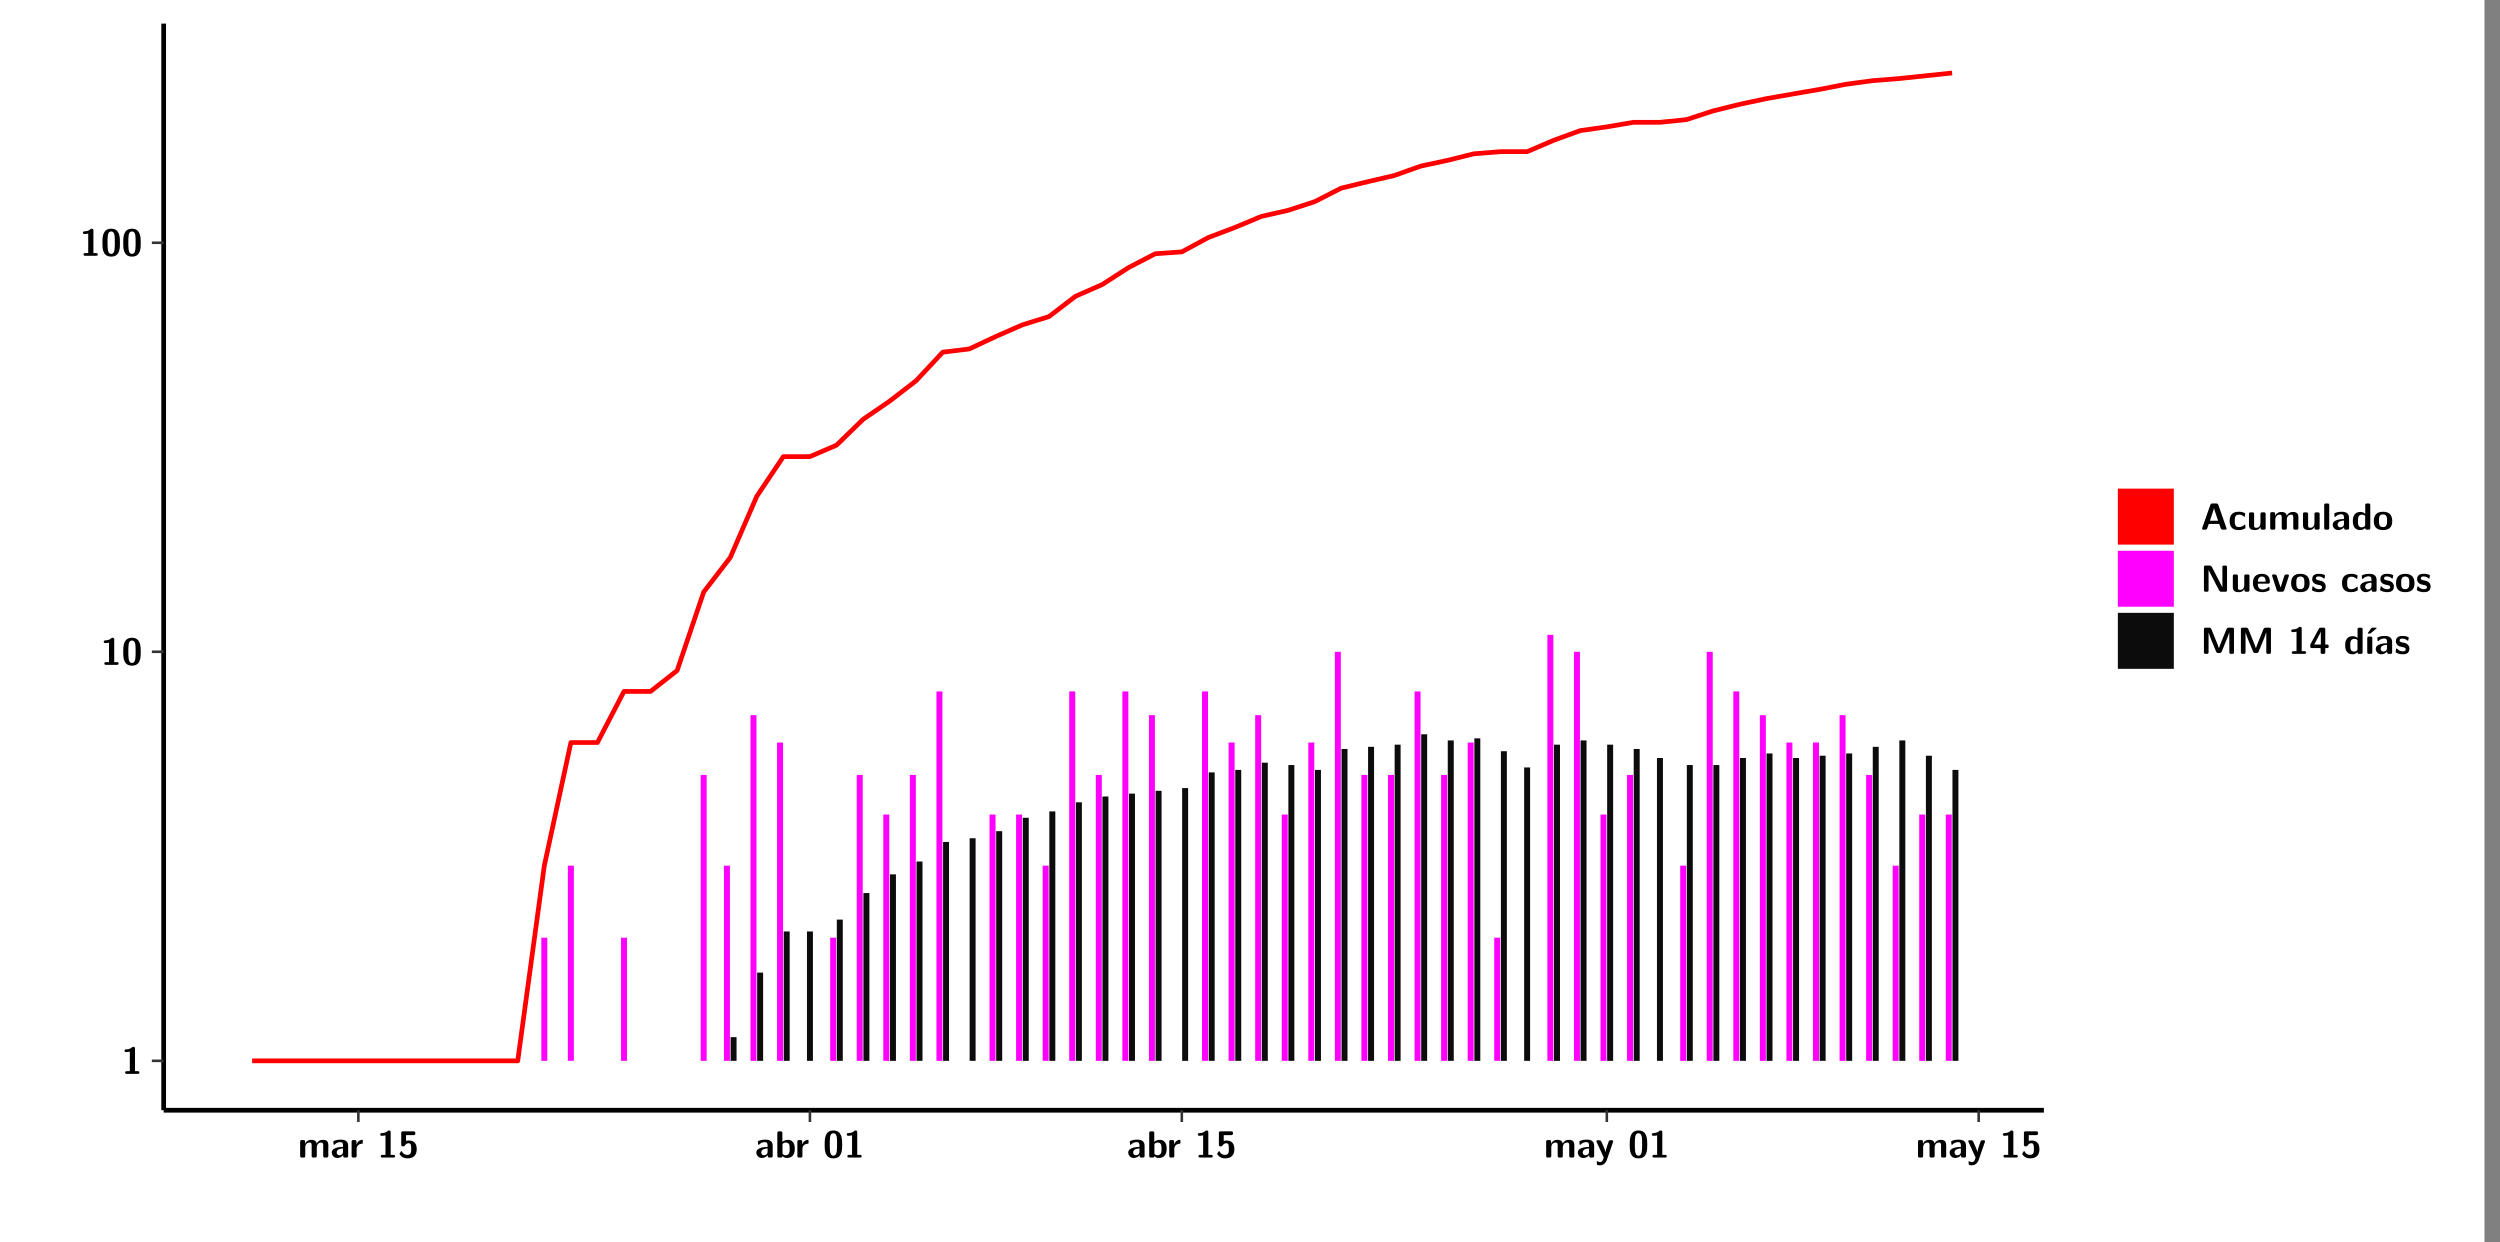 <?xml version="1.0" encoding="UTF-8"?>
<svg xmlns="http://www.w3.org/2000/svg" xmlns:xlink="http://www.w3.org/1999/xlink" width="579.653pt" height="288pt" viewBox="0 0 579.653 288" version="1.1">
<rect x="0" y="0" width="579.653" height="288" fill="#808080" stroke="none"/>
<defs>
<g>
<symbol overflow="visible" id="glyph0-0">
<path style="stroke:none;" d=""/>
</symbol>
<symbol overflow="visible" id="glyph0-1">
<path style="stroke:none;" d="M 3.109 -5.859 C 3.109 -6.016 3.109 -6.281 2.719 -6.281 C 2.547 -6.281 2.516 -6.266 2.406 -6.156 C 2.25 -6.016 1.922 -5.688 1.047 -5.672 C 0.891 -5.672 0.672 -5.609 0.672 -5.359 C 0.672 -5.047 0.969 -5.047 1.094 -5.047 C 1.344 -5.047 1.656 -5.078 1.906 -5.156 L 1.906 -0.625 L 1.234 -0.625 C 1.109 -0.625 0.812 -0.625 0.812 -0.312 C 0.812 0 1.109 0 1.234 0 L 3.719 0 C 3.828 0 4.141 0 4.141 -0.312 C 4.141 -0.625 3.828 -0.625 3.719 -0.625 L 3.109 -0.625 Z M 3.109 -5.859 "/>
</symbol>
<symbol overflow="visible" id="glyph0-2">
<path style="stroke:none;" d="M 4.438 -3 C 4.438 -4.203 4.438 -6.281 2.406 -6.281 C 0.375 -6.281 0.375 -4.219 0.375 -3 C 0.375 -1.812 0.375 0.188 2.406 0.188 C 4.438 0.188 4.438 -1.781 4.438 -3 Z M 2.406 -0.438 C 1.75 -0.438 1.656 -1.25 1.625 -1.484 C 1.562 -1.953 1.562 -2.766 1.562 -3.125 C 1.562 -3.641 1.562 -4.203 1.625 -4.641 C 1.641 -4.875 1.734 -5.641 2.406 -5.641 C 3.047 -5.641 3.156 -4.906 3.188 -4.734 C 3.25 -4.281 3.25 -3.594 3.25 -3.125 C 3.25 -2.625 3.25 -1.953 3.188 -1.469 C 3.156 -1.234 3.062 -0.438 2.406 -0.438 Z M 2.406 -0.438 "/>
</symbol>
<symbol overflow="visible" id="glyph0-3">
<path style="stroke:none;" d="M 7.062 -2.844 C 7.062 -3.75 6.672 -4.109 5.781 -4.109 C 5.156 -4.109 4.688 -3.828 4.359 -3.25 C 4.219 -4.078 3.484 -4.109 3.109 -4.109 C 2.938 -4.109 2.578 -4.109 2.188 -3.828 C 1.906 -3.625 1.734 -3.344 1.672 -3.203 L 1.672 -3.641 C 1.672 -3.922 1.609 -4.062 1.25 -4.062 L 0.953 -4.062 C 0.625 -4.062 0.531 -3.969 0.531 -3.641 L 0.531 -0.422 C 0.531 -0.109 0.625 0 0.953 0 L 1.297 0 C 1.625 0 1.719 -0.109 1.719 -0.422 L 1.719 -2.359 C 1.719 -3.141 2.25 -3.484 2.688 -3.484 C 3.109 -3.484 3.203 -3.297 3.203 -2.828 L 3.203 -0.422 C 3.203 -0.109 3.297 0 3.625 0 L 3.969 0 C 4.297 0 4.391 -0.109 4.391 -0.422 L 4.391 -2.359 C 4.391 -3.141 4.922 -3.484 5.359 -3.484 C 5.781 -3.484 5.875 -3.297 5.875 -2.828 L 5.875 -0.422 C 5.875 -0.109 5.969 0 6.297 0 L 6.641 0 C 6.984 0 7.062 -0.109 7.062 -0.422 Z M 7.062 -2.844 "/>
</symbol>
<symbol overflow="visible" id="glyph0-4">
<path style="stroke:none;" d="M 4.062 -2.766 C 4.062 -4.156 2.734 -4.156 2.297 -4.156 C 1.891 -4.156 1.453 -4.125 0.859 -3.891 C 0.672 -3.797 0.625 -3.781 0.625 -3.688 C 0.625 -3.625 0.688 -3.109 0.688 -3.047 C 0.703 -2.984 0.75 -2.938 0.812 -2.938 C 0.844 -2.938 0.875 -2.969 0.906 -3 C 1.281 -3.391 1.719 -3.578 2.266 -3.578 C 2.734 -3.578 2.875 -3.297 2.875 -2.781 L 2.875 -2.469 C 2.562 -2.469 0.266 -2.453 0.266 -1.172 C 0.266 -0.547 0.766 0.094 1.531 0.094 C 1.828 0.094 2.484 0.016 2.906 -0.594 L 2.906 -0.422 C 2.906 -0.141 2.969 0 3.328 0 L 3.641 0 C 3.984 0 4.062 -0.109 4.062 -0.422 Z M 2.875 -1.344 C 2.875 -0.531 2.047 -0.531 2.016 -0.531 C 1.641 -0.531 1.406 -0.844 1.406 -1.188 C 1.406 -2.047 2.625 -2.109 2.875 -2.109 Z M 2.875 -1.344 "/>
</symbol>
<symbol overflow="visible" id="glyph0-5">
<path style="stroke:none;" d="M 1.703 -2.016 C 1.703 -2.844 2.391 -3.188 2.938 -3.219 C 3.109 -3.234 3.125 -3.234 3.125 -3.469 L 3.125 -3.875 C 3.125 -4.047 3.125 -4.109 2.969 -4.109 C 2.719 -4.109 2.078 -4.031 1.672 -3.078 L 1.656 -3.078 L 1.656 -3.641 C 1.656 -3.922 1.594 -4.062 1.234 -4.062 L 0.953 -4.062 C 0.641 -4.062 0.531 -3.969 0.531 -3.641 L 0.531 -0.422 C 0.531 -0.109 0.625 0 0.953 0 L 1.281 0 C 1.609 0 1.703 -0.109 1.703 -0.422 Z M 1.703 -2.016 "/>
</symbol>
<symbol overflow="visible" id="glyph0-6">
<path style="stroke:none;" d="M 1.859 -5.203 L 3.578 -5.203 C 4 -5.203 4 -5.406 4 -5.641 C 4 -5.875 4 -6.078 3.578 -6.078 L 1.141 -6.078 C 0.875 -6.078 0.734 -6.031 0.734 -5.688 L 0.734 -3 C 0.734 -2.609 0.922 -2.594 1.172 -2.594 C 1.391 -2.594 1.469 -2.594 1.594 -2.812 C 1.812 -3.141 2.109 -3.328 2.469 -3.328 C 3.047 -3.328 3.047 -2.656 3.047 -1.969 C 3.047 -1.297 3.047 -0.625 2.125 -0.625 C 1.844 -0.625 1.25 -0.703 0.906 -1.406 C 0.875 -1.453 0.844 -1.5 0.781 -1.5 C 0.719 -1.5 0.703 -1.469 0.656 -1.391 C 0.531 -1.188 0.328 -0.891 0.328 -0.828 C 0.328 -0.75 0.891 0.188 2.141 0.188 C 3.562 0.188 4.328 -0.516 4.328 -1.938 C 4.328 -3.094 3.844 -3.953 2.5 -3.953 C 2.281 -3.953 2.078 -3.922 1.859 -3.844 Z M 1.859 -5.203 "/>
</symbol>
<symbol overflow="visible" id="glyph0-7">
<path style="stroke:none;" d="M 1.703 -5.656 C 1.703 -5.938 1.641 -6.078 1.281 -6.078 L 0.953 -6.078 C 0.641 -6.078 0.531 -5.984 0.531 -5.656 L 0.531 -0.422 C 0.531 -0.109 0.625 0 0.953 0 L 1.312 0 C 1.453 0 1.719 0 1.734 -0.344 C 2.125 0.094 2.578 0.094 2.719 0.094 C 4.578 0.094 4.578 -1.594 4.578 -2.031 C 4.578 -2.453 4.578 -4.109 2.938 -4.109 C 2.219 -4.109 1.781 -3.703 1.703 -3.625 Z M 1.734 -3.172 C 1.844 -3.281 2.109 -3.484 2.5 -3.484 C 3.391 -3.484 3.391 -2.672 3.391 -2.016 C 3.391 -1.375 3.391 -0.531 2.406 -0.531 C 2.047 -0.531 1.828 -0.75 1.734 -0.875 Z M 1.734 -3.172 "/>
</symbol>
<symbol overflow="visible" id="glyph0-8">
<path style="stroke:none;" d="M 4.109 -3.609 C 4.141 -3.719 4.141 -3.734 4.141 -3.781 C 4.141 -4.016 3.906 -4.016 3.797 -4.016 L 3.609 -4.016 C 3.469 -4.016 3.266 -4.016 3.141 -3.812 C 3.109 -3.766 2.406 -1.828 2.359 -1.25 L 2.344 -1.25 C 2.312 -1.672 1.953 -2.484 1.562 -3.328 C 1.328 -3.891 1.266 -4.016 0.828 -4.016 L 0.594 -4.016 C 0.469 -4.016 0.25 -4.016 0.25 -3.781 C 0.25 -3.75 0.281 -3.688 0.297 -3.641 L 1.953 0 C 1.891 0.188 1.859 0.281 1.828 0.375 C 1.734 0.656 1.578 1.047 1.109 1.047 C 0.812 1.047 0.609 0.922 0.516 0.875 C 0.469 0.844 0.453 0.828 0.422 0.828 C 0.391 0.828 0.312 0.859 0.312 0.969 C 0.312 1.031 0.375 1.641 0.391 1.672 C 0.469 1.781 0.953 1.797 1.094 1.797 C 2.172 1.797 2.609 0.766 2.672 0.547 Z M 4.109 -3.609 "/>
</symbol>
<symbol overflow="visible" id="glyph0-9">
<path style="stroke:none;" d="M 4.156 -5.703 C 4.031 -6.078 3.766 -6.078 3.594 -6.078 L 2.828 -6.078 C 2.641 -6.078 2.391 -6.078 2.266 -5.703 L 0.406 -0.406 C 0.375 -0.297 0.375 -0.281 0.375 -0.234 C 0.375 0 0.594 0 0.703 0 L 1.031 0 C 1.188 0 1.453 0 1.578 -0.344 L 1.922 -1.328 L 4.344 -1.328 L 4.641 -0.484 C 4.75 -0.172 4.812 0 5.234 0 L 5.703 0 C 5.828 0 6.047 0 6.047 -0.234 C 6.047 -0.281 6.047 -0.297 6 -0.406 Z M 2.812 -3.938 C 2.938 -4.328 3.062 -4.656 3.125 -4.969 L 3.141 -4.969 C 3.188 -4.766 3.188 -4.75 3.25 -4.547 L 4.078 -2.078 L 2.188 -2.078 Z M 2.812 -3.938 "/>
</symbol>
<symbol overflow="visible" id="glyph0-10">
<path style="stroke:none;" d="M 4 -0.438 C 4 -0.531 3.969 -0.938 3.953 -1.047 C 3.953 -1.078 3.938 -1.172 3.844 -1.172 C 3.812 -1.172 3.797 -1.172 3.703 -1.078 C 3.562 -0.953 3.141 -0.594 2.422 -0.594 C 1.516 -0.594 1.516 -1.469 1.516 -2.031 C 1.516 -2.75 1.562 -3.484 2.453 -3.484 C 3.031 -3.484 3.266 -3.344 3.578 -3.078 C 3.688 -2.984 3.703 -2.984 3.734 -2.984 C 3.828 -2.984 3.844 -3.062 3.844 -3.094 C 3.859 -3.172 3.953 -3.656 3.953 -3.703 C 3.953 -3.781 3.891 -3.812 3.75 -3.891 C 3.328 -4.078 3.062 -4.156 2.453 -4.156 C 1.141 -4.156 0.328 -3.547 0.328 -2.016 C 0.328 -0.562 1.078 0.094 2.406 0.094 C 2.641 0.094 3.172 0.094 3.75 -0.203 C 4 -0.344 4 -0.344 4 -0.438 Z M 4 -0.438 "/>
</symbol>
<symbol overflow="visible" id="glyph0-11">
<path style="stroke:none;" d="M 4.391 -3.594 C 4.391 -3.875 4.328 -4.016 3.969 -4.016 L 3.609 -4.016 C 3.281 -4.016 3.188 -3.906 3.188 -3.594 L 3.188 -1.516 C 3.188 -0.938 2.891 -0.438 2.266 -0.438 C 1.766 -0.438 1.719 -0.562 1.719 -1.031 L 1.719 -3.594 C 1.719 -3.875 1.656 -4.016 1.297 -4.016 L 0.953 -4.016 C 0.625 -4.016 0.531 -3.922 0.531 -3.594 L 0.531 -1.109 C 0.531 -0.172 1.031 0.094 1.953 0.094 C 2.188 0.094 2.812 0.094 3.219 -0.656 L 3.219 -0.422 C 3.219 -0.141 3.281 0 3.641 0 L 3.969 0 C 4.297 0 4.391 -0.109 4.391 -0.422 Z M 4.391 -3.594 "/>
</symbol>
<symbol overflow="visible" id="glyph0-12">
<path style="stroke:none;" d="M 1.703 -5.656 C 1.703 -5.938 1.641 -6.078 1.281 -6.078 L 0.953 -6.078 C 0.641 -6.078 0.531 -5.984 0.531 -5.656 L 0.531 -0.422 C 0.531 -0.109 0.625 0 0.953 0 L 1.281 0 C 1.609 0 1.703 -0.109 1.703 -0.422 Z M 1.703 -5.656 "/>
</symbol>
<symbol overflow="visible" id="glyph0-13">
<path style="stroke:none;" d="M 4.375 -5.656 C 4.375 -5.938 4.312 -6.078 3.953 -6.078 L 3.625 -6.078 C 3.297 -6.078 3.203 -5.969 3.203 -5.656 L 3.203 -3.672 C 2.812 -4.047 2.375 -4.109 2.109 -4.109 C 0.328 -4.109 0.328 -2.422 0.328 -2 C 0.328 -1.594 0.328 0.094 2.062 0.094 C 2.422 0.094 2.812 -0.016 3.188 -0.406 C 3.188 -0.094 3.297 0 3.609 0 L 3.953 0 C 4.281 0 4.375 -0.109 4.375 -0.422 Z M 3.188 -1.094 C 3.188 -0.953 3.188 -0.875 2.922 -0.688 C 2.703 -0.547 2.5 -0.531 2.406 -0.531 C 1.516 -0.531 1.516 -1.344 1.516 -2 C 1.516 -2.656 1.516 -3.484 2.5 -3.484 C 2.75 -3.484 2.984 -3.391 3.188 -3.203 Z M 3.188 -1.094 "/>
</symbol>
<symbol overflow="visible" id="glyph0-14">
<path style="stroke:none;" d="M 4.547 -1.969 C 4.547 -3.406 3.844 -4.156 2.406 -4.156 C 0.953 -4.156 0.266 -3.391 0.266 -1.969 C 0.266 -0.547 1.031 0.094 2.406 0.094 C 3.781 0.094 4.547 -0.531 4.547 -1.969 Z M 2.406 -0.594 C 1.469 -0.594 1.469 -1.375 1.469 -2.078 C 1.469 -2.75 1.469 -3.531 2.406 -3.531 C 3.344 -3.531 3.344 -2.766 3.344 -2.078 C 3.344 -1.391 3.344 -0.594 2.406 -0.594 Z M 2.406 -0.594 "/>
</symbol>
<symbol overflow="visible" id="glyph0-15">
<path style="stroke:none;" d="M 2.656 -5.734 C 2.469 -6.078 2.203 -6.078 2.031 -6.078 L 1.219 -6.078 C 0.906 -6.078 0.797 -5.984 0.797 -5.656 L 0.797 -0.422 C 0.797 -0.109 0.891 0 1.219 0 L 1.453 0 C 1.781 0 1.875 -0.109 1.875 -0.422 L 1.875 -5.016 L 1.891 -5.016 L 4.297 -0.344 C 4.484 0 4.75 0 4.922 0 L 5.734 0 C 6.062 0 6.156 -0.109 6.156 -0.422 L 6.156 -5.656 C 6.156 -5.938 6.094 -6.078 5.734 -6.078 L 5.5 -6.078 C 5.156 -6.078 5.078 -5.969 5.078 -5.656 L 5.078 -1.062 L 5.062 -1.062 Z M 2.656 -5.734 "/>
</symbol>
<symbol overflow="visible" id="glyph0-16">
<path style="stroke:none;" d="M 3.781 -1.875 C 3.984 -1.875 4.203 -1.891 4.203 -2.281 C 4.203 -3.406 3.672 -4.156 2.359 -4.156 C 0.969 -4.156 0.266 -3.375 0.266 -2.047 C 0.266 -0.609 1.109 0.094 2.484 0.094 C 2.812 0.094 3.312 0.047 3.891 -0.234 C 4.078 -0.328 4.141 -0.359 4.141 -0.469 C 4.141 -0.531 4.125 -0.781 4.109 -0.844 C 4.078 -1.125 4.062 -1.125 3.984 -1.125 C 3.953 -1.125 3.938 -1.125 3.844 -1.047 C 3.328 -0.594 2.797 -0.531 2.516 -0.531 C 1.531 -0.531 1.422 -1.312 1.391 -1.875 Z M 1.406 -2.344 C 1.422 -2.875 1.609 -3.531 2.359 -3.531 C 3.062 -3.531 3.203 -3.031 3.219 -2.344 Z M 1.406 -2.344 "/>
</symbol>
<symbol overflow="visible" id="glyph0-17">
<path style="stroke:none;" d="M 4.109 -3.609 C 4.141 -3.719 4.141 -3.75 4.141 -3.766 C 4.141 -4.016 3.922 -4.016 3.797 -4.016 L 3.609 -4.016 C 3.25 -4.016 3.141 -3.891 3.062 -3.641 L 2.203 -0.984 L 1.328 -3.641 C 1.266 -3.828 1.203 -4.016 0.781 -4.016 L 0.578 -4.016 C 0.453 -4.016 0.234 -4.016 0.234 -3.766 C 0.234 -3.75 0.234 -3.719 0.266 -3.609 L 1.312 -0.375 C 1.438 0 1.703 0 1.859 0 L 2.5 0 C 2.672 0 2.938 0 3.062 -0.375 Z M 4.109 -3.609 "/>
</symbol>
<symbol overflow="visible" id="glyph0-18">
<path style="stroke:none;" d="M 3.469 -1.234 C 3.469 -1.734 3.203 -2.031 3.047 -2.172 C 2.703 -2.484 2.391 -2.547 2.031 -2.609 C 1.547 -2.703 1.188 -2.766 1.188 -3.109 C 1.188 -3.469 1.484 -3.547 1.828 -3.547 C 2.406 -3.547 2.719 -3.328 2.953 -3.125 C 3.047 -3.047 3.062 -3.047 3.094 -3.047 C 3.188 -3.047 3.203 -3.125 3.203 -3.156 C 3.219 -3.219 3.312 -3.719 3.312 -3.766 C 3.312 -3.906 2.844 -4.031 2.75 -4.062 C 2.406 -4.156 2.125 -4.156 1.891 -4.156 C 1.5 -4.156 0.328 -4.156 0.328 -2.906 C 0.328 -2.484 0.516 -2.219 0.75 -2 C 1.062 -1.734 1.406 -1.672 1.906 -1.562 C 2.156 -1.531 2.609 -1.453 2.609 -1.062 C 2.609 -0.656 2.266 -0.594 1.922 -0.594 C 1.531 -0.594 1.047 -0.703 0.625 -1.188 C 0.594 -1.234 0.562 -1.266 0.516 -1.266 C 0.422 -1.266 0.406 -1.188 0.391 -1.125 C 0.375 -1.016 0.266 -0.516 0.266 -0.422 C 0.266 -0.266 0.922 -0.062 0.922 -0.047 C 1.406 0.094 1.766 0.094 1.922 0.094 C 2.359 0.094 3.469 0.062 3.469 -1.234 Z M 3.469 -1.234 "/>
</symbol>
<symbol overflow="visible" id="glyph0-19">
<path style="stroke:none;" d="M 4.859 -2.859 C 4.688 -2.422 4.359 -1.609 4.281 -1.312 C 4.203 -1.625 3.844 -2.484 3.656 -2.953 L 2.531 -5.719 C 2.391 -6.078 2.109 -6.078 1.953 -6.078 L 1.219 -6.078 C 0.906 -6.078 0.797 -5.984 0.797 -5.656 L 0.797 -0.422 C 0.797 -0.109 0.891 0 1.219 0 L 1.453 0 C 1.781 0 1.875 -0.109 1.875 -0.422 L 1.875 -4.953 L 1.891 -4.953 C 1.984 -4.562 2.375 -3.578 2.578 -3.062 L 3.609 -0.562 C 3.766 -0.188 3.969 -0.188 4.266 -0.188 C 4.562 -0.188 4.781 -0.188 4.938 -0.562 L 6.062 -3.328 C 6.141 -3.531 6.625 -4.719 6.672 -4.953 L 6.688 -4.953 L 6.688 -0.422 C 6.688 -0.141 6.75 0 7.109 0 L 7.344 0 C 7.672 0 7.766 -0.109 7.766 -0.422 L 7.766 -5.656 C 7.766 -5.938 7.703 -6.078 7.344 -6.078 L 6.609 -6.078 C 6.391 -6.078 6.172 -6.062 6.016 -5.703 Z M 4.859 -2.859 "/>
</symbol>
<symbol overflow="visible" id="glyph0-20">
<path style="stroke:none;" d="M 0.344 -2.297 C 0.266 -2.172 0.266 -2.141 0.266 -1.984 L 0.266 -1.766 C 0.266 -1.484 0.328 -1.344 0.688 -1.344 L 2.672 -1.344 L 2.672 -0.422 C 2.672 -0.141 2.719 0 3.078 0 L 3.328 0 C 3.656 0 3.75 -0.109 3.75 -0.422 L 3.75 -1.344 L 4.125 -1.344 C 4.391 -1.344 4.547 -1.406 4.547 -1.75 C 4.547 -2.078 4.422 -2.172 4.125 -2.172 L 3.75 -2.172 L 3.75 -5.656 C 3.75 -5.984 3.656 -6.078 3.328 -6.078 L 2.688 -6.078 C 2.531 -6.078 2.391 -6.078 2.281 -5.875 Z M 1.188 -2.172 C 2.578 -4.75 2.672 -5.016 2.703 -5.156 L 2.719 -5.156 L 2.719 -2.172 Z M 1.188 -2.172 "/>
</symbol>
<symbol overflow="visible" id="glyph0-21">
<path style="stroke:none;" d="M 3.906 -5.844 C 3.953 -5.875 4 -5.922 4 -5.969 C 4 -6.078 3.906 -6.078 3.766 -6.078 L 3.047 -6.078 C 2.875 -6.078 2.859 -6.078 2.781 -5.984 L 2.031 -4.953 C 1.953 -4.859 1.953 -4.844 1.953 -4.828 C 1.953 -4.703 2.047 -4.703 2.188 -4.703 L 2.516 -4.703 Z M 3.906 -5.844 "/>
</symbol>
<symbol overflow="visible" id="glyph0-22">
<path style="stroke:none;" d="M 1.703 -3.594 C 1.703 -3.875 1.641 -4.016 1.281 -4.016 L 0.953 -4.016 C 0.641 -4.016 0.531 -3.922 0.531 -3.594 L 0.531 -0.422 C 0.531 -0.109 0.625 0 0.953 0 L 1.281 0 C 1.609 0 1.703 -0.109 1.703 -0.422 Z M 1.703 -3.594 "/>
</symbol>
</g>
<clipPath id="clip1">
  <path d="M 0 0 L 576.008 0 L 576.008 288 L 0 288 Z M 0 0 "/>
</clipPath>
<clipPath id="clip2">
  <path d="M 37.949 5.477 L 473.898 5.477 L 473.898 257.414 L 37.949 257.414 Z M 37.949 5.477 "/>
</clipPath>
</defs>
<g id="surface1">
<g clip-path="url(#clip1)" clip-rule="nonzero">
<path style="fill-rule:nonzero;fill:rgb(100%,100%,100%);fill-opacity:1;stroke-width:0.598;stroke-linecap:round;stroke-linejoin:round;stroke:rgb(100%,100%,100%);stroke-opacity:1;stroke-miterlimit:10;" d="M 0 0 L 0 288.004 L 576.008 288.004 L 576.008 0 Z M 0 0 " transform="matrix(1,0,0,-1,0,288)"/>
</g>
<g clip-path="url(#clip2)" clip-rule="nonzero">
<path style=" stroke:none;fill-rule:nonzero;fill:rgb(100%,100%,100%);fill-opacity:1;" d="M 37.949 257.414 L 37.949 5.477 L 473.898 5.477 L 473.898 257.414 Z M 37.949 257.414 "/>
</g>
<path style=" stroke:none;fill-rule:nonzero;fill:rgb(100%,0%,100%);fill-opacity:1;" d="M 125.512 245.969 L 125.512 217.414 L 126.895 217.414 L 126.895 245.969 Z M 125.512 245.969 "/>
<path style=" stroke:none;fill-rule:nonzero;fill:rgb(100%,0%,100%);fill-opacity:1;" d="M 131.668 245.969 L 131.668 200.715 L 133.055 200.715 L 133.055 245.969 Z M 131.668 245.969 "/>
<path style=" stroke:none;fill-rule:nonzero;fill:rgb(100%,0%,100%);fill-opacity:1;" d="M 143.992 245.969 L 143.992 217.414 L 145.375 217.414 L 145.375 245.969 Z M 143.992 245.969 "/>
<path style=" stroke:none;fill-rule:nonzero;fill:rgb(100%,0%,100%);fill-opacity:1;" d="M 162.461 245.969 L 162.461 179.676 L 163.848 179.676 L 163.848 245.969 Z M 162.461 245.969 "/>
<path style=" stroke:none;fill-rule:nonzero;fill:rgb(100%,0%,100%);fill-opacity:1;" d="M 167.852 245.969 L 167.852 200.715 L 169.238 200.715 L 169.238 245.969 Z M 167.852 245.969 "/>
<path style=" stroke:none;fill-rule:nonzero;fill:rgb(4.999%,4.999%,4.999%);fill-opacity:1;" d="M 169.398 245.969 L 169.398 240.469 L 170.781 240.469 L 170.781 245.969 Z M 169.398 245.969 "/>
<path style=" stroke:none;fill-rule:nonzero;fill:rgb(100%,0%,100%);fill-opacity:1;" d="M 174.008 245.969 L 174.008 165.816 L 175.395 165.816 L 175.395 245.969 Z M 174.008 245.969 "/>
<path style=" stroke:none;fill-rule:nonzero;fill:rgb(4.999%,4.999%,4.999%);fill-opacity:1;" d="M 175.555 245.969 L 175.555 225.512 L 176.938 225.512 L 176.938 245.969 Z M 175.555 245.969 "/>
<path style=" stroke:none;fill-rule:nonzero;fill:rgb(100%,0%,100%);fill-opacity:1;" d="M 180.168 245.969 L 180.168 172.164 L 181.562 172.164 L 181.562 245.969 Z M 180.168 245.969 "/>
<path style=" stroke:none;fill-rule:nonzero;fill:rgb(4.999%,4.999%,4.999%);fill-opacity:1;" d="M 181.711 245.969 L 181.711 215.969 L 183.098 215.969 L 183.098 245.969 Z M 181.711 245.969 "/>
<path style=" stroke:none;fill-rule:nonzero;fill:rgb(4.999%,4.999%,4.999%);fill-opacity:1;" d="M 187.102 245.969 L 187.102 215.969 L 188.484 215.969 L 188.484 245.969 Z M 187.102 245.969 "/>
<path style=" stroke:none;fill-rule:nonzero;fill:rgb(100%,0%,100%);fill-opacity:1;" d="M 192.492 245.969 L 192.492 217.414 L 193.875 217.414 L 193.875 245.969 Z M 192.492 245.969 "/>
<path style=" stroke:none;fill-rule:nonzero;fill:rgb(4.999%,4.999%,4.999%);fill-opacity:1;" d="M 194.023 245.969 L 194.023 213.219 L 195.41 213.219 L 195.41 245.969 Z M 194.023 245.969 "/>
<path style=" stroke:none;fill-rule:nonzero;fill:rgb(100%,0%,100%);fill-opacity:1;" d="M 198.648 245.969 L 198.648 179.676 L 200.031 179.676 L 200.031 245.969 Z M 198.648 245.969 "/>
<path style=" stroke:none;fill-rule:nonzero;fill:rgb(4.999%,4.999%,4.999%);fill-opacity:1;" d="M 200.191 245.969 L 200.191 207.062 L 201.578 207.062 L 201.578 245.969 Z M 200.191 245.969 "/>
<path style=" stroke:none;fill-rule:nonzero;fill:rgb(100%,0%,100%);fill-opacity:1;" d="M 204.805 245.969 L 204.805 188.859 L 206.188 188.859 L 206.188 245.969 Z M 204.805 245.969 "/>
<path style=" stroke:none;fill-rule:nonzero;fill:rgb(4.999%,4.999%,4.999%);fill-opacity:1;" d="M 206.348 245.969 L 206.348 202.73 L 207.734 202.73 L 207.734 245.969 Z M 206.348 245.969 "/>
<path style=" stroke:none;fill-rule:nonzero;fill:rgb(100%,0%,100%);fill-opacity:1;" d="M 210.961 245.969 L 210.961 179.676 L 212.348 179.676 L 212.348 245.969 Z M 210.961 245.969 "/>
<path style=" stroke:none;fill-rule:nonzero;fill:rgb(4.999%,4.999%,4.999%);fill-opacity:1;" d="M 212.504 245.969 L 212.504 199.75 L 213.891 199.75 L 213.891 245.969 Z M 212.504 245.969 "/>
<path style=" stroke:none;fill-rule:nonzero;fill:rgb(100%,0%,100%);fill-opacity:1;" d="M 217.129 245.969 L 217.129 160.316 L 218.512 160.316 L 218.512 245.969 Z M 217.129 245.969 "/>
<path style=" stroke:none;fill-rule:nonzero;fill:rgb(4.999%,4.999%,4.999%);fill-opacity:1;" d="M 218.664 245.969 L 218.664 195.215 L 220.047 195.215 L 220.047 245.969 Z M 218.664 245.969 "/>
<path style=" stroke:none;fill-rule:nonzero;fill:rgb(4.999%,4.999%,4.999%);fill-opacity:1;" d="M 224.82 245.969 L 224.82 194.359 L 226.203 194.359 L 226.203 245.969 Z M 224.82 245.969 "/>
<path style=" stroke:none;fill-rule:nonzero;fill:rgb(100%,0%,100%);fill-opacity:1;" d="M 229.441 245.969 L 229.441 188.859 L 230.828 188.859 L 230.828 245.969 Z M 229.441 245.969 "/>
<path style=" stroke:none;fill-rule:nonzero;fill:rgb(4.999%,4.999%,4.999%);fill-opacity:1;" d="M 230.977 245.969 L 230.977 192.715 L 232.371 192.715 L 232.371 245.969 Z M 230.977 245.969 "/>
<path style=" stroke:none;fill-rule:nonzero;fill:rgb(100%,0%,100%);fill-opacity:1;" d="M 235.598 245.969 L 235.598 188.859 L 236.984 188.859 L 236.984 245.969 Z M 235.598 245.969 "/>
<path style=" stroke:none;fill-rule:nonzero;fill:rgb(4.999%,4.999%,4.999%);fill-opacity:1;" d="M 237.145 245.969 L 237.145 189.609 L 238.527 189.609 L 238.527 245.969 Z M 237.145 245.969 "/>
<path style=" stroke:none;fill-rule:nonzero;fill:rgb(100%,0%,100%);fill-opacity:1;" d="M 241.758 245.969 L 241.758 200.715 L 243.141 200.715 L 243.141 245.969 Z M 241.758 245.969 "/>
<path style=" stroke:none;fill-rule:nonzero;fill:rgb(4.999%,4.999%,4.999%);fill-opacity:1;" d="M 243.301 245.969 L 243.301 188.133 L 244.688 188.133 L 244.688 245.969 Z M 243.301 245.969 "/>
<path style=" stroke:none;fill-rule:nonzero;fill:rgb(100%,0%,100%);fill-opacity:1;" d="M 247.914 245.969 L 247.914 160.316 L 249.309 160.316 L 249.309 245.969 Z M 247.914 245.969 "/>
<path style=" stroke:none;fill-rule:nonzero;fill:rgb(4.999%,4.999%,4.999%);fill-opacity:1;" d="M 249.457 245.969 L 249.457 186.02 L 250.844 186.02 L 250.844 245.969 Z M 249.457 245.969 "/>
<path style=" stroke:none;fill-rule:nonzero;fill:rgb(100%,0%,100%);fill-opacity:1;" d="M 254.082 245.969 L 254.082 179.676 L 255.465 179.676 L 255.465 245.969 Z M 254.082 245.969 "/>
<path style=" stroke:none;fill-rule:nonzero;fill:rgb(4.999%,4.999%,4.999%);fill-opacity:1;" d="M 255.613 245.969 L 255.613 184.676 L 257 184.676 L 257 245.969 Z M 255.613 245.969 "/>
<path style=" stroke:none;fill-rule:nonzero;fill:rgb(100%,0%,100%);fill-opacity:1;" d="M 260.238 245.969 L 260.238 160.316 L 261.621 160.316 L 261.621 245.969 Z M 260.238 245.969 "/>
<path style=" stroke:none;fill-rule:nonzero;fill:rgb(4.999%,4.999%,4.999%);fill-opacity:1;" d="M 261.773 245.969 L 261.773 184.008 L 263.156 184.008 L 263.156 245.969 Z M 261.773 245.969 "/>
<path style=" stroke:none;fill-rule:nonzero;fill:rgb(100%,0%,100%);fill-opacity:1;" d="M 266.395 245.969 L 266.395 165.816 L 267.777 165.816 L 267.777 245.969 Z M 266.395 245.969 "/>
<path style=" stroke:none;fill-rule:nonzero;fill:rgb(4.999%,4.999%,4.999%);fill-opacity:1;" d="M 267.938 245.969 L 267.938 183.359 L 269.324 183.359 L 269.324 245.969 Z M 267.938 245.969 "/>
<path style=" stroke:none;fill-rule:nonzero;fill:rgb(4.999%,4.999%,4.999%);fill-opacity:1;" d="M 274.094 245.969 L 274.094 182.723 L 275.48 182.723 L 275.48 245.969 Z M 274.094 245.969 "/>
<path style=" stroke:none;fill-rule:nonzero;fill:rgb(100%,0%,100%);fill-opacity:1;" d="M 278.707 245.969 L 278.707 160.316 L 280.094 160.316 L 280.094 245.969 Z M 278.707 245.969 "/>
<path style=" stroke:none;fill-rule:nonzero;fill:rgb(4.999%,4.999%,4.999%);fill-opacity:1;" d="M 280.254 245.969 L 280.254 179.086 L 281.637 179.086 L 281.637 245.969 Z M 280.254 245.969 "/>
<path style=" stroke:none;fill-rule:nonzero;fill:rgb(100%,0%,100%);fill-opacity:1;" d="M 284.867 245.969 L 284.867 172.164 L 286.262 172.164 L 286.262 245.969 Z M 284.867 245.969 "/>
<path style=" stroke:none;fill-rule:nonzero;fill:rgb(4.999%,4.999%,4.999%);fill-opacity:1;" d="M 286.41 245.969 L 286.41 178.508 L 287.793 178.508 L 287.793 245.969 Z M 286.41 245.969 "/>
<path style=" stroke:none;fill-rule:nonzero;fill:rgb(100%,0%,100%);fill-opacity:1;" d="M 291.031 245.969 L 291.031 165.816 L 292.418 165.816 L 292.418 245.969 Z M 291.031 245.969 "/>
<path style=" stroke:none;fill-rule:nonzero;fill:rgb(4.999%,4.999%,4.999%);fill-opacity:1;" d="M 292.566 245.969 L 292.566 176.836 L 293.953 176.836 L 293.953 245.969 Z M 292.566 245.969 "/>
<path style=" stroke:none;fill-rule:nonzero;fill:rgb(100%,0%,100%);fill-opacity:1;" d="M 297.188 245.969 L 297.188 188.859 L 298.574 188.859 L 298.574 245.969 Z M 297.188 245.969 "/>
<path style=" stroke:none;fill-rule:nonzero;fill:rgb(4.999%,4.999%,4.999%);fill-opacity:1;" d="M 298.723 245.969 L 298.723 177.383 L 300.109 177.383 L 300.109 245.969 Z M 298.723 245.969 "/>
<path style=" stroke:none;fill-rule:nonzero;fill:rgb(100%,0%,100%);fill-opacity:1;" d="M 303.348 245.969 L 303.348 172.164 L 304.73 172.164 L 304.73 245.969 Z M 303.348 245.969 "/>
<path style=" stroke:none;fill-rule:nonzero;fill:rgb(4.999%,4.999%,4.999%);fill-opacity:1;" d="M 304.891 245.969 L 304.891 178.508 L 306.277 178.508 L 306.277 245.969 Z M 304.891 245.969 "/>
<path style=" stroke:none;fill-rule:nonzero;fill:rgb(100%,0%,100%);fill-opacity:1;" d="M 309.504 245.969 L 309.504 151.121 L 310.887 151.121 L 310.887 245.969 Z M 309.504 245.969 "/>
<path style=" stroke:none;fill-rule:nonzero;fill:rgb(4.999%,4.999%,4.999%);fill-opacity:1;" d="M 311.047 245.969 L 311.047 173.656 L 312.434 173.656 L 312.434 245.969 Z M 311.047 245.969 "/>
<path style=" stroke:none;fill-rule:nonzero;fill:rgb(100%,0%,100%);fill-opacity:1;" d="M 315.66 245.969 L 315.66 179.676 L 317.047 179.676 L 317.047 245.969 Z M 315.66 245.969 "/>
<path style=" stroke:none;fill-rule:nonzero;fill:rgb(4.999%,4.999%,4.999%);fill-opacity:1;" d="M 317.203 245.969 L 317.203 173.16 L 318.59 173.16 L 318.59 245.969 Z M 317.203 245.969 "/>
<path style=" stroke:none;fill-rule:nonzero;fill:rgb(100%,0%,100%);fill-opacity:1;" d="M 321.828 245.969 L 321.828 179.676 L 323.211 179.676 L 323.211 245.969 Z M 321.828 245.969 "/>
<path style=" stroke:none;fill-rule:nonzero;fill:rgb(4.999%,4.999%,4.999%);fill-opacity:1;" d="M 323.363 245.969 L 323.363 172.66 L 324.746 172.66 L 324.746 245.969 Z M 323.363 245.969 "/>
<path style=" stroke:none;fill-rule:nonzero;fill:rgb(100%,0%,100%);fill-opacity:1;" d="M 327.984 245.969 L 327.984 160.316 L 329.367 160.316 L 329.367 245.969 Z M 327.984 245.969 "/>
<path style=" stroke:none;fill-rule:nonzero;fill:rgb(4.999%,4.999%,4.999%);fill-opacity:1;" d="M 329.52 245.969 L 329.52 170.25 L 330.902 170.25 L 330.902 245.969 Z M 329.52 245.969 "/>
<path style=" stroke:none;fill-rule:nonzero;fill:rgb(100%,0%,100%);fill-opacity:1;" d="M 334.141 245.969 L 334.141 179.676 L 335.527 179.676 L 335.527 245.969 Z M 334.141 245.969 "/>
<path style=" stroke:none;fill-rule:nonzero;fill:rgb(4.999%,4.999%,4.999%);fill-opacity:1;" d="M 335.676 245.969 L 335.676 171.676 L 337.07 171.676 L 337.07 245.969 Z M 335.676 245.969 "/>
<path style=" stroke:none;fill-rule:nonzero;fill:rgb(100%,0%,100%);fill-opacity:1;" d="M 340.297 245.969 L 340.297 172.164 L 341.684 172.164 L 341.684 245.969 Z M 340.297 245.969 "/>
<path style=" stroke:none;fill-rule:nonzero;fill:rgb(4.999%,4.999%,4.999%);fill-opacity:1;" d="M 341.844 245.969 L 341.844 171.195 L 343.227 171.195 L 343.227 245.969 Z M 341.844 245.969 "/>
<path style=" stroke:none;fill-rule:nonzero;fill:rgb(100%,0%,100%);fill-opacity:1;" d="M 346.457 245.969 L 346.457 217.414 L 347.84 217.414 L 347.84 245.969 Z M 346.457 245.969 "/>
<path style=" stroke:none;fill-rule:nonzero;fill:rgb(4.999%,4.999%,4.999%);fill-opacity:1;" d="M 348 245.969 L 348 174.176 L 349.383 174.176 L 349.383 245.969 Z M 348 245.969 "/>
<path style=" stroke:none;fill-rule:nonzero;fill:rgb(4.999%,4.999%,4.999%);fill-opacity:1;" d="M 353.391 245.969 L 353.391 177.941 L 354.773 177.941 L 354.773 245.969 Z M 353.391 245.969 "/>
<path style=" stroke:none;fill-rule:nonzero;fill:rgb(100%,0%,100%);fill-opacity:1;" d="M 358.777 245.969 L 358.777 147.195 L 360.164 147.195 L 360.164 245.969 Z M 358.777 245.969 "/>
<path style=" stroke:none;fill-rule:nonzero;fill:rgb(4.999%,4.999%,4.999%);fill-opacity:1;" d="M 360.312 245.969 L 360.312 172.66 L 361.699 172.66 L 361.699 245.969 Z M 360.312 245.969 "/>
<path style=" stroke:none;fill-rule:nonzero;fill:rgb(100%,0%,100%);fill-opacity:1;" d="M 364.938 245.969 L 364.938 151.121 L 366.32 151.121 L 366.32 245.969 Z M 364.938 245.969 "/>
<path style=" stroke:none;fill-rule:nonzero;fill:rgb(4.999%,4.999%,4.999%);fill-opacity:1;" d="M 366.469 245.969 L 366.469 171.676 L 367.855 171.676 L 367.855 245.969 Z M 366.469 245.969 "/>
<path style=" stroke:none;fill-rule:nonzero;fill:rgb(100%,0%,100%);fill-opacity:1;" d="M 371.094 245.969 L 371.094 188.859 L 372.477 188.859 L 372.477 245.969 Z M 371.094 245.969 "/>
<path style=" stroke:none;fill-rule:nonzero;fill:rgb(4.999%,4.999%,4.999%);fill-opacity:1;" d="M 372.637 245.969 L 372.637 172.66 L 374.023 172.66 L 374.023 245.969 Z M 372.637 245.969 "/>
<path style=" stroke:none;fill-rule:nonzero;fill:rgb(100%,0%,100%);fill-opacity:1;" d="M 377.25 245.969 L 377.25 179.676 L 378.637 179.676 L 378.637 245.969 Z M 377.25 245.969 "/>
<path style=" stroke:none;fill-rule:nonzero;fill:rgb(4.999%,4.999%,4.999%);fill-opacity:1;" d="M 378.793 245.969 L 378.793 173.656 L 380.18 173.656 L 380.18 245.969 Z M 378.793 245.969 "/>
<path style=" stroke:none;fill-rule:nonzero;fill:rgb(4.999%,4.999%,4.999%);fill-opacity:1;" d="M 384.184 245.969 L 384.184 175.75 L 385.57 175.75 L 385.57 245.969 Z M 384.184 245.969 "/>
<path style=" stroke:none;fill-rule:nonzero;fill:rgb(100%,0%,100%);fill-opacity:1;" d="M 389.574 245.969 L 389.574 200.715 L 390.957 200.715 L 390.957 245.969 Z M 389.574 245.969 "/>
<path style=" stroke:none;fill-rule:nonzero;fill:rgb(4.999%,4.999%,4.999%);fill-opacity:1;" d="M 391.109 245.969 L 391.109 177.383 L 392.492 177.383 L 392.492 245.969 Z M 391.109 245.969 "/>
<path style=" stroke:none;fill-rule:nonzero;fill:rgb(100%,0%,100%);fill-opacity:1;" d="M 395.73 245.969 L 395.73 151.121 L 397.117 151.121 L 397.117 245.969 Z M 395.73 245.969 "/>
<path style=" stroke:none;fill-rule:nonzero;fill:rgb(4.999%,4.999%,4.999%);fill-opacity:1;" d="M 397.266 245.969 L 397.266 177.383 L 398.648 177.383 L 398.648 245.969 Z M 397.266 245.969 "/>
<path style=" stroke:none;fill-rule:nonzero;fill:rgb(100%,0%,100%);fill-opacity:1;" d="M 401.887 245.969 L 401.887 160.316 L 403.273 160.316 L 403.273 245.969 Z M 401.887 245.969 "/>
<path style=" stroke:none;fill-rule:nonzero;fill:rgb(4.999%,4.999%,4.999%);fill-opacity:1;" d="M 403.422 245.969 L 403.422 175.75 L 404.816 175.75 L 404.816 245.969 Z M 403.422 245.969 "/>
<path style=" stroke:none;fill-rule:nonzero;fill:rgb(100%,0%,100%);fill-opacity:1;" d="M 408.047 245.969 L 408.047 165.816 L 409.43 165.816 L 409.43 245.969 Z M 408.047 245.969 "/>
<path style=" stroke:none;fill-rule:nonzero;fill:rgb(4.999%,4.999%,4.999%);fill-opacity:1;" d="M 409.59 245.969 L 409.59 174.695 L 410.973 174.695 L 410.973 245.969 Z M 409.59 245.969 "/>
<path style=" stroke:none;fill-rule:nonzero;fill:rgb(100%,0%,100%);fill-opacity:1;" d="M 414.203 245.969 L 414.203 172.164 L 415.586 172.164 L 415.586 245.969 Z M 414.203 245.969 "/>
<path style=" stroke:none;fill-rule:nonzero;fill:rgb(4.999%,4.999%,4.999%);fill-opacity:1;" d="M 415.746 245.969 L 415.746 175.75 L 417.133 175.75 L 417.133 245.969 Z M 415.746 245.969 "/>
<path style=" stroke:none;fill-rule:nonzero;fill:rgb(100%,0%,100%);fill-opacity:1;" d="M 420.359 245.969 L 420.359 172.164 L 421.754 172.164 L 421.754 245.969 Z M 420.359 245.969 "/>
<path style=" stroke:none;fill-rule:nonzero;fill:rgb(4.999%,4.999%,4.999%);fill-opacity:1;" d="M 421.902 245.969 L 421.902 175.223 L 423.289 175.223 L 423.289 245.969 Z M 421.902 245.969 "/>
<path style=" stroke:none;fill-rule:nonzero;fill:rgb(100%,0%,100%);fill-opacity:1;" d="M 426.527 245.969 L 426.527 165.816 L 427.91 165.816 L 427.91 245.969 Z M 426.527 245.969 "/>
<path style=" stroke:none;fill-rule:nonzero;fill:rgb(4.999%,4.999%,4.999%);fill-opacity:1;" d="M 428.059 245.969 L 428.059 174.695 L 429.445 174.695 L 429.445 245.969 Z M 428.059 245.969 "/>
<path style=" stroke:none;fill-rule:nonzero;fill:rgb(100%,0%,100%);fill-opacity:1;" d="M 432.684 245.969 L 432.684 179.676 L 434.066 179.676 L 434.066 245.969 Z M 432.684 245.969 "/>
<path style=" stroke:none;fill-rule:nonzero;fill:rgb(4.999%,4.999%,4.999%);fill-opacity:1;" d="M 434.219 245.969 L 434.219 173.16 L 435.602 173.16 L 435.602 245.969 Z M 434.219 245.969 "/>
<path style=" stroke:none;fill-rule:nonzero;fill:rgb(100%,0%,100%);fill-opacity:1;" d="M 438.84 245.969 L 438.84 200.715 L 440.227 200.715 L 440.227 245.969 Z M 438.84 245.969 "/>
<path style=" stroke:none;fill-rule:nonzero;fill:rgb(4.999%,4.999%,4.999%);fill-opacity:1;" d="M 440.383 245.969 L 440.383 171.676 L 441.77 171.676 L 441.77 245.969 Z M 440.383 245.969 "/>
<path style=" stroke:none;fill-rule:nonzero;fill:rgb(100%,0%,100%);fill-opacity:1;" d="M 444.996 245.969 L 444.996 188.859 L 446.383 188.859 L 446.383 245.969 Z M 444.996 245.969 "/>
<path style=" stroke:none;fill-rule:nonzero;fill:rgb(4.999%,4.999%,4.999%);fill-opacity:1;" d="M 446.543 245.969 L 446.543 175.223 L 447.926 175.223 L 447.926 245.969 Z M 446.543 245.969 "/>
<path style=" stroke:none;fill-rule:nonzero;fill:rgb(100%,0%,100%);fill-opacity:1;" d="M 451.152 245.969 L 451.152 188.859 L 452.539 188.859 L 452.539 245.969 Z M 451.152 245.969 "/>
<path style=" stroke:none;fill-rule:nonzero;fill:rgb(4.999%,4.999%,4.999%);fill-opacity:1;" d="M 452.699 245.969 L 452.699 178.508 L 454.082 178.508 L 454.082 245.969 Z M 452.699 245.969 "/>
<path style="fill:none;stroke-width:1.096;stroke-linecap:butt;stroke-linejoin:round;stroke:rgb(100%,0%,0%);stroke-opacity:1;stroke-miterlimit:10;" d="M 58.461 42.031 L 120.043 42.031 L 126.207 87.285 L 132.367 115.836 L 138.523 115.836 L 144.68 127.684 L 150.836 127.684 L 157.004 132.535 L 163.16 150.738 L 169.316 158.727 L 175.473 172.934 L 181.633 182.129 L 187.789 182.129 L 193.957 184.781 L 200.113 190.766 L 206.27 194.992 L 212.426 199.734 L 218.582 206.34 L 224.75 207.098 L 230.906 209.984 L 237.062 212.684 L 243.223 214.598 L 249.379 219.309 L 255.535 222.012 L 261.703 225.977 L 267.859 229.164 L 274.016 229.602 L 280.172 232.93 L 286.328 235.262 L 292.488 237.832 L 298.652 239.227 L 304.812 241.238 L 310.969 244.375 L 317.125 245.871 L 323.281 247.305 L 329.449 249.496 L 335.605 250.812 L 341.762 252.348 L 347.918 252.836 L 354.078 252.836 L 360.234 255.465 L 366.402 257.719 L 372.559 258.582 L 378.715 259.641 L 384.871 259.641 L 391.027 260.266 L 397.195 262.281 L 403.352 263.812 L 409.508 265.121 L 415.668 266.207 L 421.824 267.262 L 427.98 268.457 L 434.148 269.293 L 440.305 269.781 L 452.617 271.078 " transform="matrix(1,0,0,-1,0,288)"/>
<path style="fill:none;stroke-width:1.096;stroke-linecap:butt;stroke-linejoin:round;stroke:rgb(0%,0%,0%);stroke-opacity:1;stroke-miterlimit:10;" d="M 37.949 30.586 L 37.949 282.523 " transform="matrix(1,0,0,-1,0,288)"/>
<g style="fill:rgb(0%,0%,0%);fill-opacity:1;">
  <use xlink:href="#glyph0-1" x="28.194" y="248.986"/>
</g>
<g style="fill:rgb(0%,0%,0%);fill-opacity:1;">
  <use xlink:href="#glyph0-1" x="23.372" y="154.152"/>
  <use xlink:href="#glyph0-2" x="28.194" y="154.152"/>
</g>
<g style="fill:rgb(0%,0%,0%);fill-opacity:1;">
  <use xlink:href="#glyph0-1" x="18.55" y="59.308"/>
  <use xlink:href="#glyph0-2" x="23.372" y="59.308"/>
  <use xlink:href="#glyph0-2" x="28.194" y="59.308"/>
</g>
<path style="fill:none;stroke-width:0.598;stroke-linecap:butt;stroke-linejoin:round;stroke:rgb(20%,20%,20%);stroke-opacity:1;stroke-miterlimit:10;" d="M 35.207 42.031 L 37.949 42.031 " transform="matrix(1,0,0,-1,0,288)"/>
<path style="fill:none;stroke-width:0.598;stroke-linecap:butt;stroke-linejoin:round;stroke:rgb(20%,20%,20%);stroke-opacity:1;stroke-miterlimit:10;" d="M 35.207 136.879 L 37.949 136.879 " transform="matrix(1,0,0,-1,0,288)"/>
<path style="fill:none;stroke-width:0.598;stroke-linecap:butt;stroke-linejoin:round;stroke:rgb(20%,20%,20%);stroke-opacity:1;stroke-miterlimit:10;" d="M 35.207 231.715 L 37.949 231.715 " transform="matrix(1,0,0,-1,0,288)"/>
<path style="fill:none;stroke-width:1.096;stroke-linecap:butt;stroke-linejoin:round;stroke:rgb(0%,0%,0%);stroke-opacity:1;stroke-miterlimit:10;" d="M 37.949 30.586 L 473.898 30.586 " transform="matrix(1,0,0,-1,0,288)"/>
<path style="fill:none;stroke-width:0.598;stroke-linecap:butt;stroke-linejoin:round;stroke:rgb(20%,20%,20%);stroke-opacity:1;stroke-miterlimit:10;" d="M 83.09 27.848 L 83.09 30.586 " transform="matrix(1,0,0,-1,0,288)"/>
<path style="fill:none;stroke-width:0.598;stroke-linecap:butt;stroke-linejoin:round;stroke:rgb(20%,20%,20%);stroke-opacity:1;stroke-miterlimit:10;" d="M 187.789 27.848 L 187.789 30.586 " transform="matrix(1,0,0,-1,0,288)"/>
<path style="fill:none;stroke-width:0.598;stroke-linecap:butt;stroke-linejoin:round;stroke:rgb(20%,20%,20%);stroke-opacity:1;stroke-miterlimit:10;" d="M 274.016 27.848 L 274.016 30.586 " transform="matrix(1,0,0,-1,0,288)"/>
<path style="fill:none;stroke-width:0.598;stroke-linecap:butt;stroke-linejoin:round;stroke:rgb(20%,20%,20%);stroke-opacity:1;stroke-miterlimit:10;" d="M 372.559 27.848 L 372.559 30.586 " transform="matrix(1,0,0,-1,0,288)"/>
<path style="fill:none;stroke-width:0.598;stroke-linecap:butt;stroke-linejoin:round;stroke:rgb(20%,20%,20%);stroke-opacity:1;stroke-miterlimit:10;" d="M 458.777 27.848 L 458.777 30.586 " transform="matrix(1,0,0,-1,0,288)"/>
<g style="fill:rgb(0%,0%,0%);fill-opacity:1;">
  <use xlink:href="#glyph0-3" x="69.061" y="268.394"/>
  <use xlink:href="#glyph0-4" x="76.659" y="268.394"/>
</g>
<g style="fill:rgb(0%,0%,0%);fill-opacity:1;">
  <use xlink:href="#glyph0-5" x="80.99" y="268.394"/>
</g>
<g style="fill:rgb(0%,0%,0%);fill-opacity:1;">
  <use xlink:href="#glyph0-1" x="87.471" y="268.394"/>
  <use xlink:href="#glyph0-6" x="92.293" y="268.394"/>
</g>
<g style="fill:rgb(0%,0%,0%);fill-opacity:1;">
  <use xlink:href="#glyph0-4" x="175.098" y="268.394"/>
  <use xlink:href="#glyph0-7" x="179.701" y="268.394"/>
</g>
<g style="fill:rgb(0%,0%,0%);fill-opacity:1;">
  <use xlink:href="#glyph0-5" x="184.348" y="268.394"/>
</g>
<g style="fill:rgb(0%,0%,0%);fill-opacity:1;">
  <use xlink:href="#glyph0-2" x="190.829" y="268.394"/>
  <use xlink:href="#glyph0-1" x="195.651" y="268.394"/>
</g>
<g style="fill:rgb(0%,0%,0%);fill-opacity:1;">
  <use xlink:href="#glyph0-4" x="261.324" y="268.394"/>
  <use xlink:href="#glyph0-7" x="265.927" y="268.394"/>
</g>
<g style="fill:rgb(0%,0%,0%);fill-opacity:1;">
  <use xlink:href="#glyph0-5" x="270.574" y="268.394"/>
</g>
<g style="fill:rgb(0%,0%,0%);fill-opacity:1;">
  <use xlink:href="#glyph0-1" x="277.055" y="268.394"/>
  <use xlink:href="#glyph0-6" x="281.877" y="268.394"/>
</g>
<g style="fill:rgb(0%,0%,0%);fill-opacity:1;">
  <use xlink:href="#glyph0-3" x="357.965" y="268.394"/>
  <use xlink:href="#glyph0-4" x="365.563" y="268.394"/>
</g>
<g style="fill:rgb(0%,0%,0%);fill-opacity:1;">
  <use xlink:href="#glyph0-8" x="369.894" y="268.394"/>
</g>
<g style="fill:rgb(0%,0%,0%);fill-opacity:1;">
  <use xlink:href="#glyph0-2" x="377.495" y="268.394"/>
  <use xlink:href="#glyph0-1" x="382.317" y="268.394"/>
</g>
<g style="fill:rgb(0%,0%,0%);fill-opacity:1;">
  <use xlink:href="#glyph0-3" x="444.182" y="268.394"/>
  <use xlink:href="#glyph0-4" x="451.78" y="268.394"/>
</g>
<g style="fill:rgb(0%,0%,0%);fill-opacity:1;">
  <use xlink:href="#glyph0-8" x="456.111" y="268.394"/>
</g>
<g style="fill:rgb(0%,0%,0%);fill-opacity:1;">
  <use xlink:href="#glyph0-1" x="463.712" y="268.394"/>
  <use xlink:href="#glyph0-6" x="468.534" y="268.394"/>
</g>
<path style=" stroke:none;fill-rule:nonzero;fill:rgb(100%,100%,100%);fill-opacity:1;" d="M 484.859 161.262 L 484.859 101.625 L 570.527 101.625 L 570.527 161.262 Z M 484.859 161.262 "/>
<path style=" stroke:none;fill-rule:nonzero;fill:rgb(100%,0%,0%);fill-opacity:1;" d="M 491.047 126.273 L 491.047 113.293 L 504.027 113.293 L 504.027 126.273 Z M 491.047 126.273 "/>
<path style=" stroke:none;fill-rule:nonzero;fill:rgb(100%,0%,100%);fill-opacity:1;" d="M 491.047 140.68 L 491.047 127.699 L 504.027 127.699 L 504.027 140.68 Z M 491.047 140.68 "/>
<path style=" stroke:none;fill-rule:nonzero;fill:rgb(4.999%,4.999%,4.999%);fill-opacity:1;" d="M 491.047 155.078 L 491.047 142.094 L 504.027 142.094 L 504.027 155.078 Z M 491.047 155.078 "/>
<g style="fill:rgb(0%,0%,0%);fill-opacity:1;">
  <use xlink:href="#glyph0-9" x="510.207" y="122.809"/>
  <use xlink:href="#glyph0-10" x="516.636" y="122.809"/>
  <use xlink:href="#glyph0-11" x="520.922" y="122.809"/>
  <use xlink:href="#glyph0-3" x="525.841" y="122.809"/>
  <use xlink:href="#glyph0-11" x="533.44" y="122.809"/>
  <use xlink:href="#glyph0-12" x="538.359" y="122.809"/>
  <use xlink:href="#glyph0-4" x="540.6" y="122.809"/>
  <use xlink:href="#glyph0-13" x="545.203" y="122.809"/>
  <use xlink:href="#glyph0-14" x="550.122" y="122.809"/>
</g>
<g style="fill:rgb(0%,0%,0%);fill-opacity:1;">
  <use xlink:href="#glyph0-15" x="510.207" y="137.205"/>
  <use xlink:href="#glyph0-11" x="517.172" y="137.205"/>
  <use xlink:href="#glyph0-16" x="522.092" y="137.205"/>
  <use xlink:href="#glyph0-17" x="526.573" y="137.205"/>
  <use xlink:href="#glyph0-14" x="530.956" y="137.205"/>
  <use xlink:href="#glyph0-18" x="535.778" y="137.205"/>
</g>
<g style="fill:rgb(0%,0%,0%);fill-opacity:1;">
  <use xlink:href="#glyph0-10" x="542.693" y="137.205"/>
  <use xlink:href="#glyph0-4" x="546.979" y="137.205"/>
  <use xlink:href="#glyph0-18" x="551.582" y="137.205"/>
  <use xlink:href="#glyph0-14" x="555.279" y="137.205"/>
  <use xlink:href="#glyph0-18" x="560.1" y="137.205"/>
</g>
<g style="fill:rgb(0%,0%,0%);fill-opacity:1;">
  <use xlink:href="#glyph0-19" x="510.207" y="151.611"/>
  <use xlink:href="#glyph0-19" x="518.779" y="151.611"/>
</g>
<g style="fill:rgb(0%,0%,0%);fill-opacity:1;">
  <use xlink:href="#glyph0-1" x="530.569" y="151.611"/>
  <use xlink:href="#glyph0-20" x="535.391" y="151.611"/>
</g>
<g style="fill:rgb(0%,0%,0%);fill-opacity:1;">
  <use xlink:href="#glyph0-13" x="543.422" y="151.611"/>
</g>
<g style="fill:rgb(0%,0%,0%);fill-opacity:1;">
  <use xlink:href="#glyph0-21" x="547.052" y="151.611"/>
</g>
<g style="fill:rgb(0%,0%,0%);fill-opacity:1;">
  <use xlink:href="#glyph0-22" x="548.341" y="151.611"/>
  <use xlink:href="#glyph0-4" x="550.582" y="151.611"/>
  <use xlink:href="#glyph0-18" x="555.185" y="151.611"/>
</g>
</g>
</svg>
